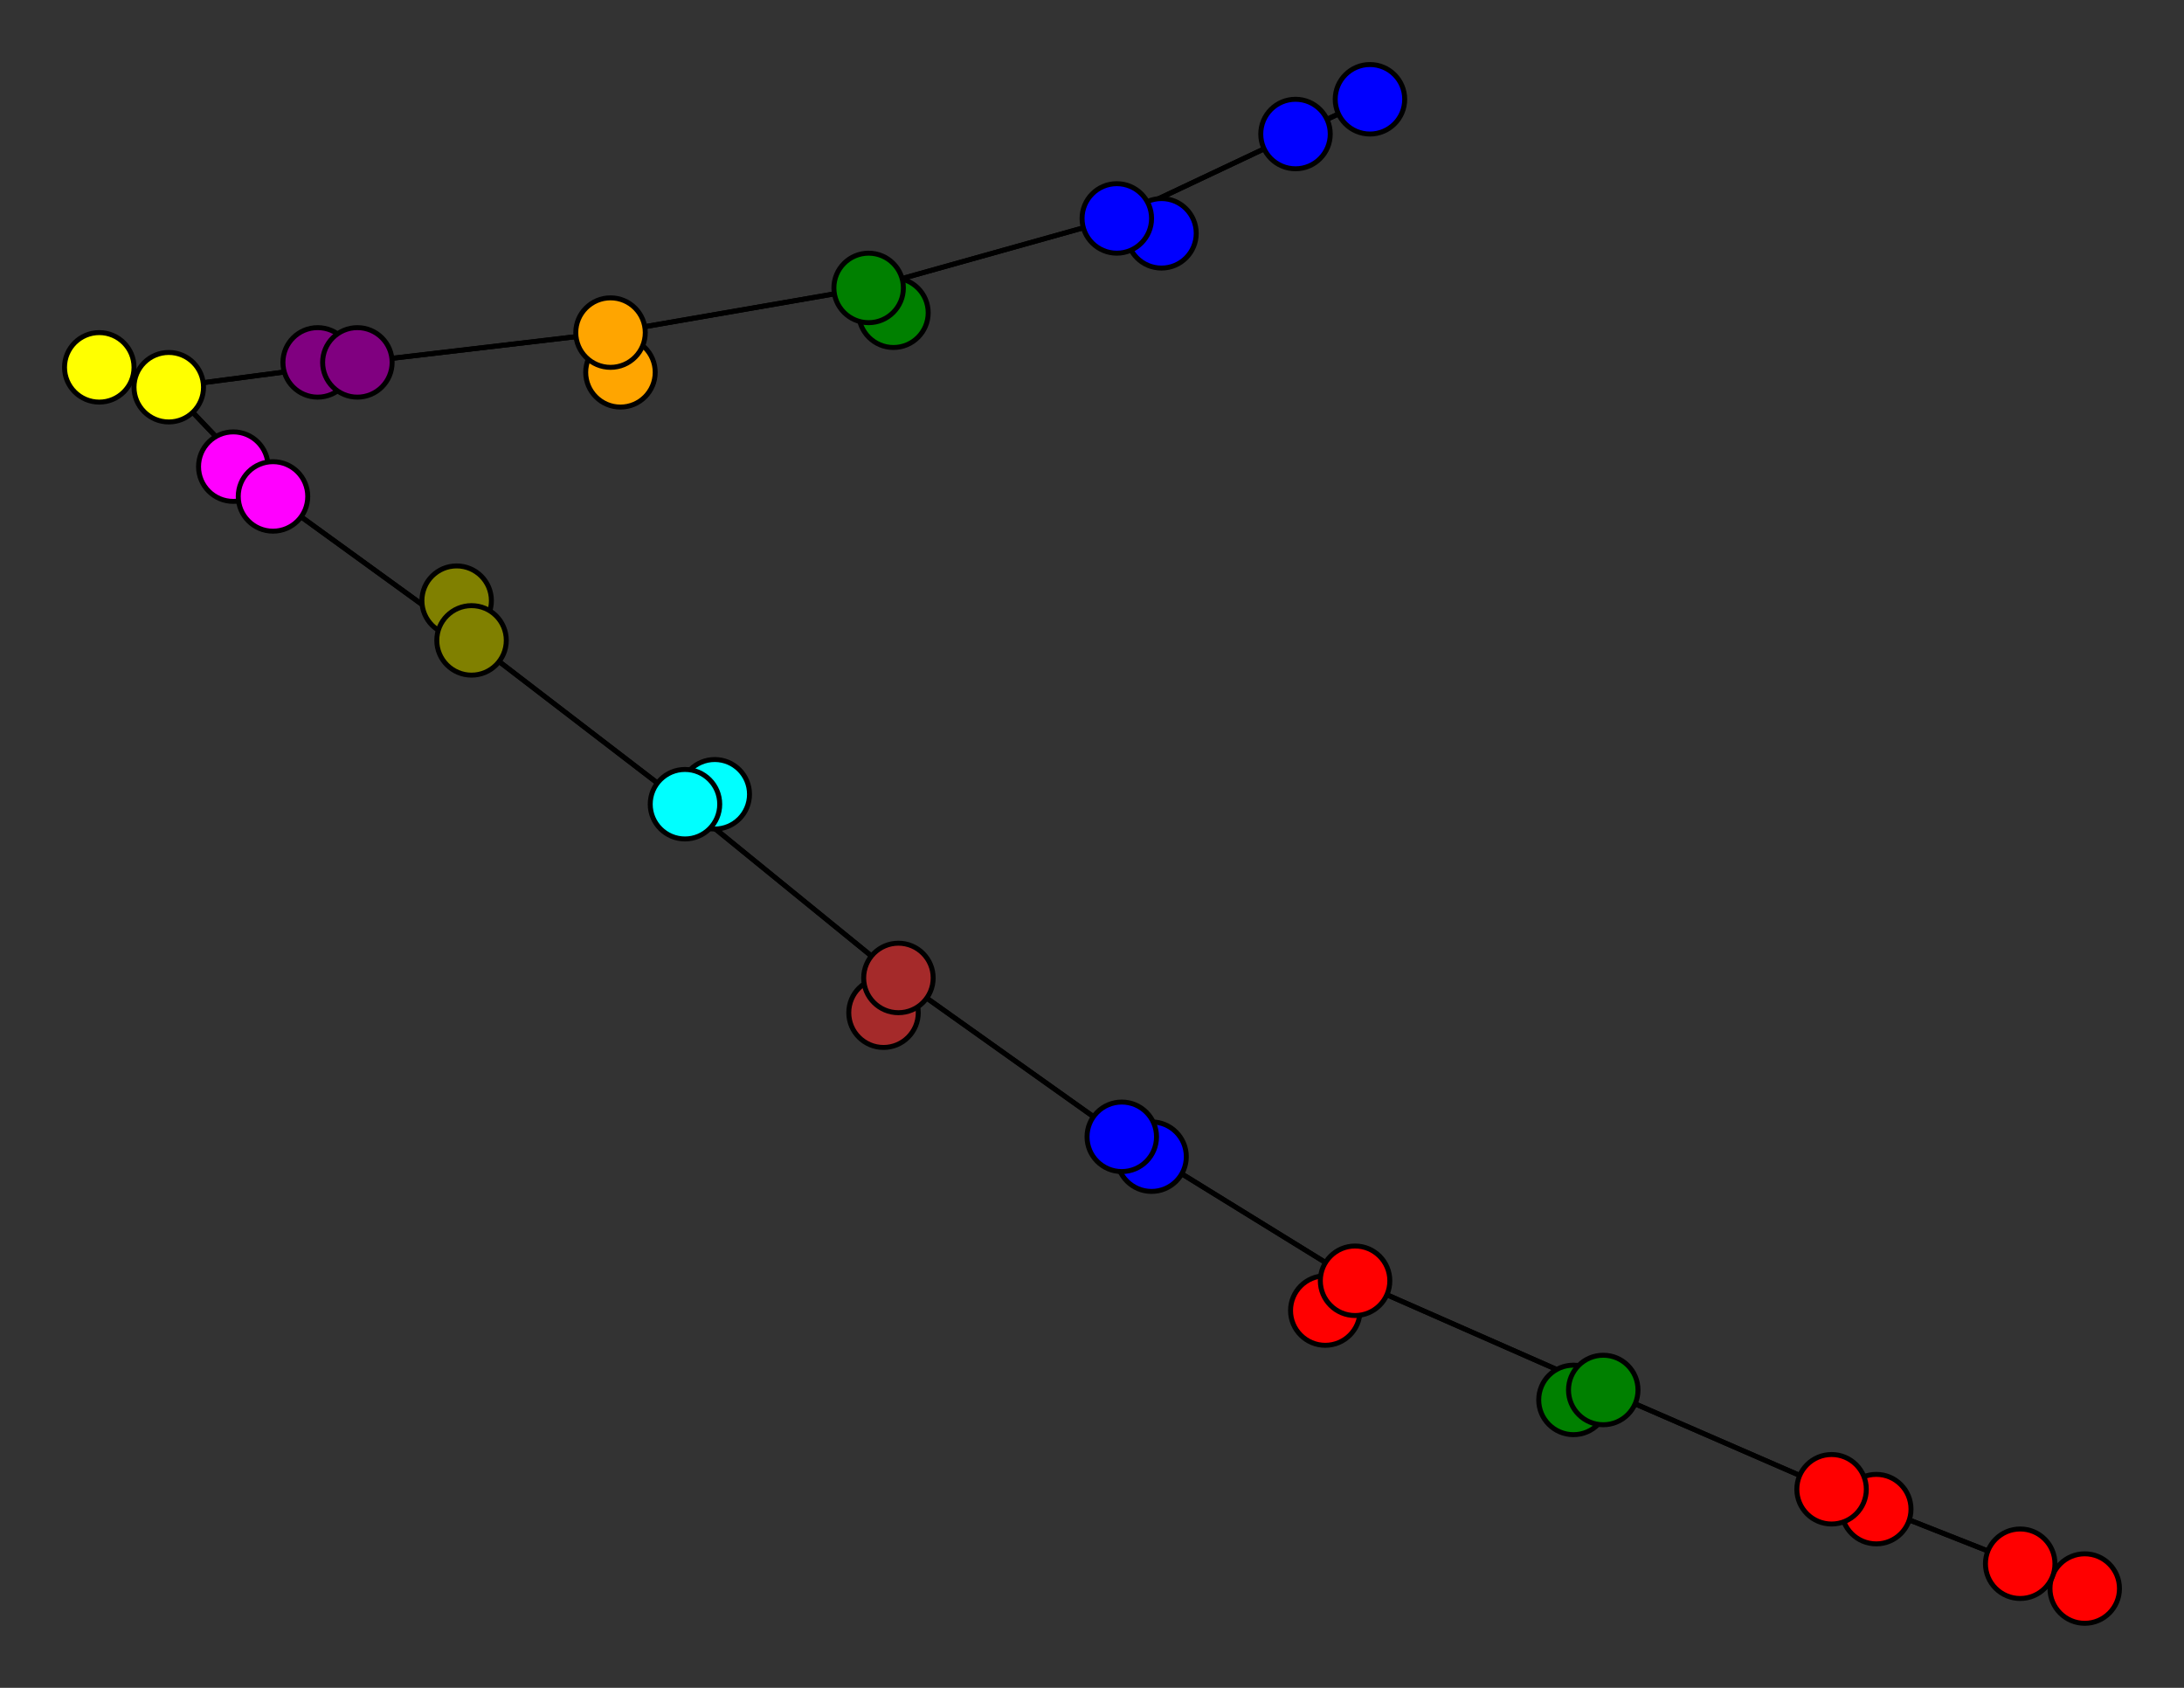<svg width="440" height="340" xmlns="http://www.w3.org/2000/svg">
<rect width="100%" height="100%" fill="#333333" stroke="none"/>
<path stroke-width="1" stroke="black" d="M 276 20 261 27"/>
<path stroke-width="1" stroke="black" d="M 144 160 138 162"/>
<path stroke-width="1" stroke="black" d="M 138 162 95 129"/>
<path stroke-width="1" stroke="black" d="M 138 162 144 160"/>
<path stroke-width="1" stroke="black" d="M 138 162 181 197"/>
<path stroke-width="1" stroke="black" d="M 178 204 181 197"/>
<path stroke-width="1" stroke="black" d="M 181 197 138 162"/>
<path stroke-width="1" stroke="black" d="M 181 197 178 204"/>
<path stroke-width="1" stroke="black" d="M 181 197 226 229"/>
<path stroke-width="1" stroke="black" d="M 232 233 226 229"/>
<path stroke-width="1" stroke="black" d="M 226 229 181 197"/>
<path stroke-width="1" stroke="black" d="M 226 229 232 233"/>
<path stroke-width="1" stroke="black" d="M 226 229 273 258"/>
<path stroke-width="1" stroke="black" d="M 267 264 273 258"/>
<path stroke-width="1" stroke="black" d="M 273 258 226 229"/>
<path stroke-width="1" stroke="black" d="M 273 258 267 264"/>
<path stroke-width="1" stroke="black" d="M 273 258 323 280"/>
<path stroke-width="1" stroke="black" d="M 317 282 323 280"/>
<path stroke-width="1" stroke="black" d="M 323 280 273 258"/>
<path stroke-width="1" stroke="black" d="M 323 280 317 282"/>
<path stroke-width="1" stroke="black" d="M 323 280 369 300"/>
<path stroke-width="1" stroke="black" d="M 378 304 369 300"/>
<path stroke-width="1" stroke="black" d="M 369 300 323 280"/>
<path stroke-width="1" stroke="black" d="M 369 300 378 304"/>
<path stroke-width="1" stroke="black" d="M 369 300 407 315"/>
<path stroke-width="1" stroke="black" d="M 420 320 407 315"/>
<path stroke-width="1" stroke="black" d="M 95 129 138 162"/>
<path stroke-width="1" stroke="black" d="M 95 129 92 121"/>
<path stroke-width="1" stroke="black" d="M 95 129 55 100"/>
<path stroke-width="1" stroke="black" d="M 92 121 95 129"/>
<path stroke-width="1" stroke="black" d="M 261 27 276 20"/>
<path stroke-width="1" stroke="black" d="M 261 27 225 44"/>
<path stroke-width="1" stroke="black" d="M 234 47 225 44"/>
<path stroke-width="1" stroke="black" d="M 225 44 261 27"/>
<path stroke-width="1" stroke="black" d="M 225 44 234 47"/>
<path stroke-width="1" stroke="black" d="M 225 44 175 58"/>
<path stroke-width="1" stroke="black" d="M 180 63 175 58"/>
<path stroke-width="1" stroke="black" d="M 175 58 225 44"/>
<path stroke-width="1" stroke="black" d="M 175 58 180 63"/>
<path stroke-width="1" stroke="black" d="M 175 58 123 67"/>
<path stroke-width="1" stroke="black" d="M 125 75 123 67"/>
<path stroke-width="1" stroke="black" d="M 123 67 175 58"/>
<path stroke-width="1" stroke="black" d="M 407 315 369 300"/>
<path stroke-width="1" stroke="black" d="M 123 67 125 75"/>
<path stroke-width="1" stroke="black" d="M 64 73 72 73"/>
<path stroke-width="1" stroke="black" d="M 72 73 123 67"/>
<path stroke-width="1" stroke="black" d="M 72 73 64 73"/>
<path stroke-width="1" stroke="black" d="M 72 73 34 78"/>
<path stroke-width="1" stroke="black" d="M 20 74 34 78"/>
<path stroke-width="1" stroke="black" d="M 34 78 72 73"/>
<path stroke-width="1" stroke="black" d="M 34 78 20 74"/>
<path stroke-width="1" stroke="black" d="M 34 78 55 100"/>
<path stroke-width="1" stroke="black" d="M 47 94 55 100"/>
<path stroke-width="1" stroke="black" d="M 55 100 34 78"/>
<path stroke-width="1" stroke="black" d="M 55 100 47 94"/>
<path stroke-width="1" stroke="black" d="M 55 100 95 129"/>
<path stroke-width="1" stroke="black" d="M 123 67 72 73"/>
<path stroke-width="1" stroke="black" d="M 407 315 420 320"/>
<circle cx="276" cy="20" r="7.0" style="fill:blue;stroke:black;stroke-width:1.0"/>
<circle cx="261" cy="27" r="7.0" style="fill:blue;stroke:black;stroke-width:1.0"/>
<circle cx="234" cy="47" r="7.0" style="fill:blue;stroke:black;stroke-width:1.0"/>
<circle cx="225" cy="44" r="7.0" style="fill:blue;stroke:black;stroke-width:1.0"/>
<circle cx="180" cy="63" r="7.0" style="fill:green;stroke:black;stroke-width:1.0"/>
<circle cx="175" cy="58" r="7.0" style="fill:green;stroke:black;stroke-width:1.0"/>
<circle cx="125" cy="75" r="7.0" style="fill:orange;stroke:black;stroke-width:1.0"/>
<circle cx="123" cy="67" r="7.0" style="fill:orange;stroke:black;stroke-width:1.0"/>
<circle cx="64" cy="73" r="7.0" style="fill:purple;stroke:black;stroke-width:1.0"/>
<circle cx="72" cy="73" r="7.0" style="fill:purple;stroke:black;stroke-width:1.0"/>
<circle cx="20" cy="74" r="7.0" style="fill:yellow;stroke:black;stroke-width:1.0"/>
<circle cx="34" cy="78" r="7.0" style="fill:yellow;stroke:black;stroke-width:1.0"/>
<circle cx="47" cy="94" r="7.0" style="fill:fuchsia;stroke:black;stroke-width:1.0"/>
<circle cx="55" cy="100" r="7.0" style="fill:fuchsia;stroke:black;stroke-width:1.0"/>
<circle cx="92" cy="121" r="7.0" style="fill:olive;stroke:black;stroke-width:1.0"/>
<circle cx="95" cy="129" r="7.0" style="fill:olive;stroke:black;stroke-width:1.0"/>
<circle cx="144" cy="160" r="7.0" style="fill:aqua;stroke:black;stroke-width:1.0"/>
<circle cx="138" cy="162" r="7.0" style="fill:aqua;stroke:black;stroke-width:1.0"/>
<circle cx="178" cy="204" r="7.0" style="fill:brown;stroke:black;stroke-width:1.0"/>
<circle cx="181" cy="197" r="7.0" style="fill:brown;stroke:black;stroke-width:1.0"/>
<circle cx="232" cy="233" r="7.0" style="fill:blue;stroke:black;stroke-width:1.0"/>
<circle cx="226" cy="229" r="7.0" style="fill:blue;stroke:black;stroke-width:1.0"/>
<circle cx="267" cy="264" r="7.0" style="fill:red;stroke:black;stroke-width:1.0"/>
<circle cx="273" cy="258" r="7.0" style="fill:red;stroke:black;stroke-width:1.0"/>
<circle cx="317" cy="282" r="7.0" style="fill:green;stroke:black;stroke-width:1.0"/>
<circle cx="323" cy="280" r="7.0" style="fill:green;stroke:black;stroke-width:1.0"/>
<circle cx="378" cy="304" r="7.0" style="fill:red;stroke:black;stroke-width:1.0"/>
<circle cx="369" cy="300" r="7.0" style="fill:red;stroke:black;stroke-width:1.0"/>
<circle cx="420" cy="320" r="7.0" style="fill:red;stroke:black;stroke-width:1.0"/>
<circle cx="407" cy="315" r="7.0" style="fill:red;stroke:black;stroke-width:1.0"/>
</svg>
